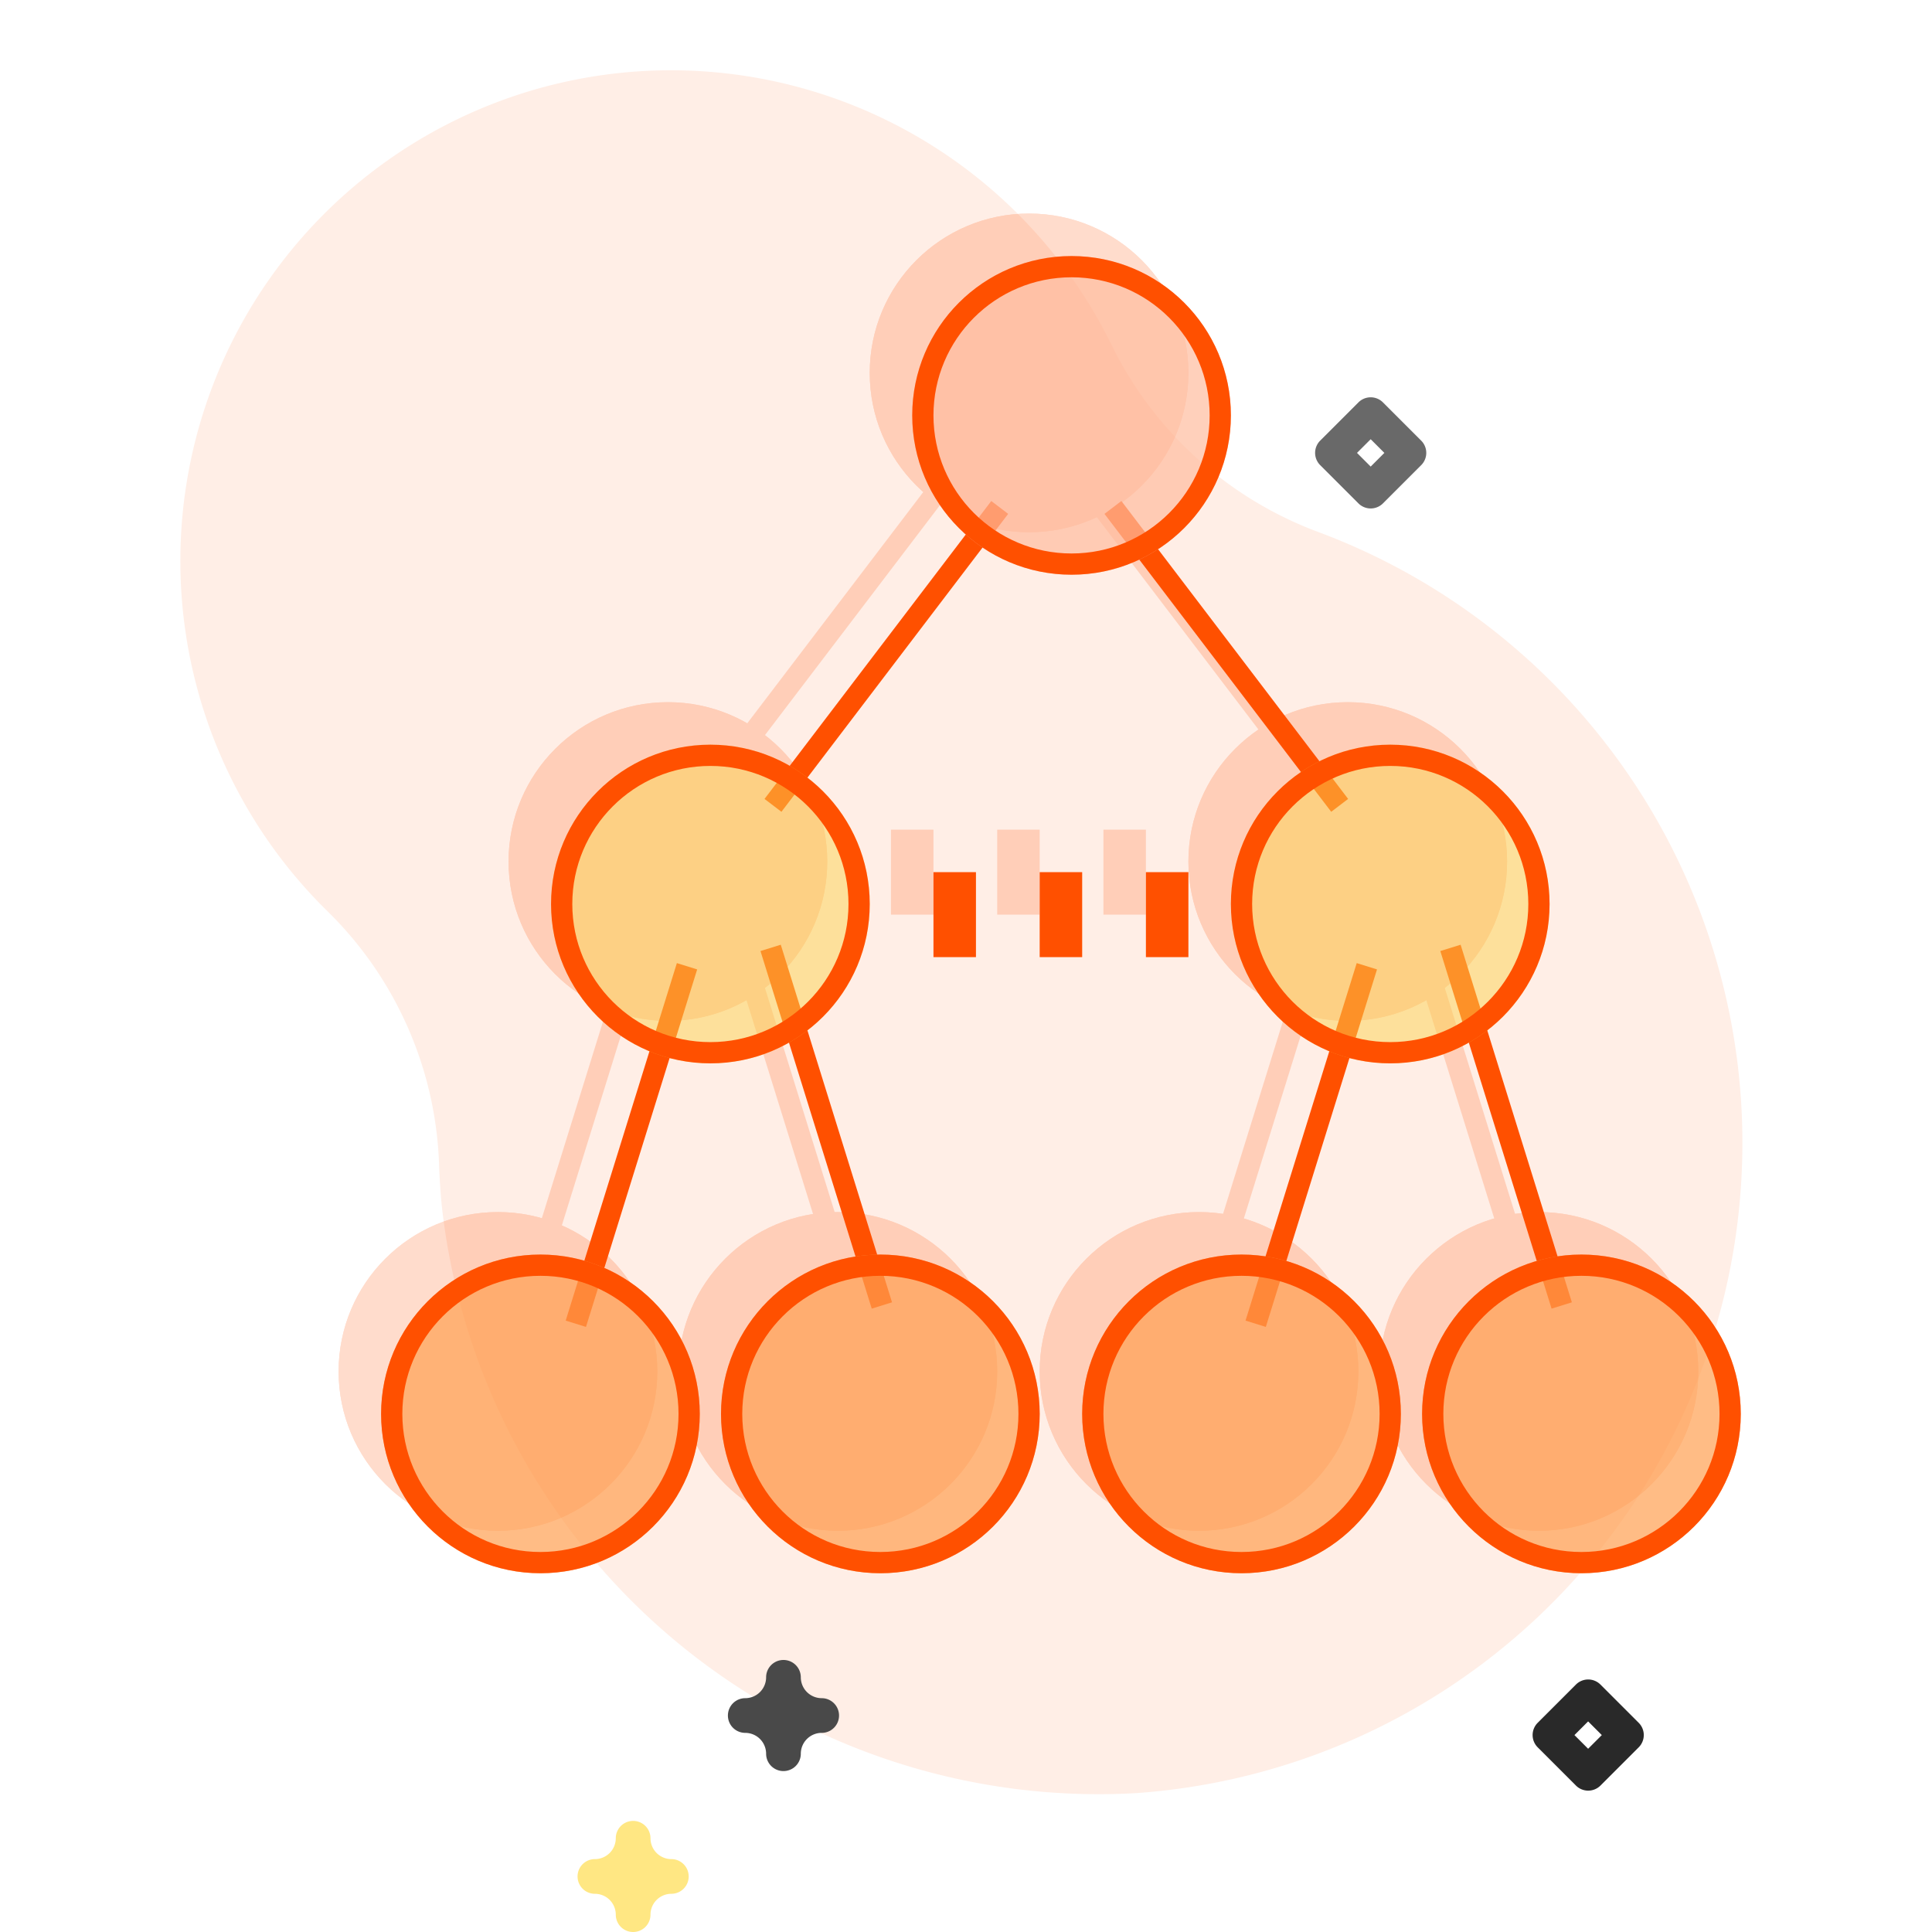<?xml version="1.0" encoding="utf-8"?>

<!--
 * Copyright (c) 2020, WSO2 Inc. (http://www.wso2.org) All Rights Reserved.
 *
 * WSO2 Inc. licenses this file to you under the Apache License,
 * Version 2.0 (the "License"); you may not use this file except
 * in compliance with the License.
 * You may obtain a copy of the License at
 *
 *     http://www.apache.org/licenses/LICENSE-2.0
 *
 * Unless required by applicable law or agreed to in writing,
 * software distributed under the License is distributed on an
 * "AS IS" BASIS, WITHOUT WARRANTIES OR CONDITIONS OF ANY
 * KIND, either express or implied. See the License for the
 * specific language governing permissions and limitations
 * under the License.
-->

<svg id="ad-illustration" class="icon" xmlns="http://www.w3.org/2000/svg" xmlns:xlink="http://www.w3.org/1999/xlink" width="100" height="100" viewBox="0 0 77.109 90.939">
    <g id="ad-illustration" transform="translate(-4076.977 2454.052)">
        <path class="path fill primary" d="M78.368,14.388A23.084,23.084,0,1,0,39.757,38.447a17.518,17.518,0,0,1,4.351,12.28q-.03.9-.008,1.806A31.089,31.089,0,0,0,74.775,82.443,30.671,30.671,0,0,0,87.45,23.851a17.713,17.713,0,0,1-9.082-9.463Z" transform="matrix(0.998, -0.07, 0.07, 0.998, 4043.161, -2446.695)" fill="#ff5000" opacity="0.1" />
        <g transform="translate(135 122)" opacity="0.2">
            <path class="path stroke primary" d="M3969.447-2554.167l10.673,14.023" transform="translate(16)" fill="none" stroke="#ff5000" stroke-width="1" />
            <path class="path stroke primary" d="M0,14.023,10.673,0" transform="translate(4002.196 -2519.393) rotate(160)" fill="none" stroke="#ff5000" stroke-width="1" />
            <path class="path stroke primary" d="M3969.447-2554.167l10.673,14.023" transform="matrix(0.94, 0.342, -0.342, 0.94, -603.47, -1490.069)" fill="none" stroke="#ff5000" stroke-width="1" />
            <path class="path stroke primary" d="M3980.119-2554.167l-10.673,14.023" fill="none" stroke="#ff5000" stroke-width="1" />
            <g class="path fill stroke primary" transform="translate(3976 -2566)" fill="#ff5000" stroke="#ff5000" stroke-width="1">
                <circle cx="7.5" cy="7.5" r="7.5" stroke="none" />
                <circle cx="7.5" cy="7.5" r="7" fill="none" />
            </g>
            <path class="path stroke primary" d="M0,14.023,10.673,0" transform="translate(3970.196 -2519.393) rotate(160)" fill="none" stroke="#ff5000" stroke-width="1" />
            <path class="path stroke primary" d="M3969.447-2554.167l10.673,14.023" transform="matrix(0.94, 0.342, -0.342, 0.94, -635.47, -1490.069)" fill="none" stroke="#ff5000" stroke-width="1" />
            <g class="path fill stroke primary" transform="translate(3959 -2543)" fill="#ff5000" stroke="#ff5000" stroke-width="1">
                <circle cx="7.5" cy="7.5" r="7.5" stroke="none" />
                <circle cx="7.5" cy="7.5" r="7" fill="none" />
            </g>
            <g class="path fill stroke primary" transform="translate(3991 -2543)" fill="#ff5000" stroke="#ff5000" stroke-width="1">
                <circle cx="7.5" cy="7.5" r="7.5" stroke="none" />
                <circle cx="7.5" cy="7.5" r="7" fill="none" />
            </g>
            <g class="path fill stroke primary" transform="translate(3951 -2519)" fill="#ff5000" stroke="#ff5000" stroke-width="1">
                <circle cx="7.5" cy="7.5" r="7.5" stroke="none" />
                <circle cx="7.5" cy="7.5" r="7" fill="none" />
            </g>
            <g class="path fill stroke primary" transform="translate(3967 -2519)" fill="#ff5000" stroke="#ff5000" stroke-width="1">
                <circle cx="7.5" cy="7.5" r="7.5" stroke="none" />
                <circle cx="7.5" cy="7.5" r="7" fill="none" />
            </g>
            <g class="path fill stroke primary" transform="translate(3984 -2519)" fill="#ff5000" stroke="#ff5000" stroke-width="1">
                <circle cx="7.5" cy="7.5" r="7.5" stroke="none" />
                <circle cx="7.5" cy="7.5" r="7" fill="none" />
            </g>
            <g class="path fill stroke primary" transform="translate(4000 -2519)" fill="#ff5000" stroke="#ff5000" stroke-width="1">
                <circle cx="7.5" cy="7.5" r="7.5" stroke="none" />
                <circle cx="7.5" cy="7.5" r="7" fill="none" />
            </g>
            <rect class="path fill primary" width="2" height="4" transform="translate(3977 -2537)" fill="#ff5000" />
            <rect class="path fill primary" width="2" height="4" transform="translate(3982 -2537)" fill="#ff5000" />
            <rect class="path fill primary" width="2" height="4" transform="translate(3987 -2537)" fill="#ff5000" />
        </g>
        <g transform="translate(137 124)">
            <path class="path stroke primary" d="M3969.447-2554.167l10.673,14.023" transform="translate(16)" fill="none" stroke="#ff5000" stroke-width="1" />
            <path class="path stroke primary" d="M0,14.023,10.673,0" transform="translate(4002.196 -2519.393) rotate(160)" fill="none" stroke="#ff5000" stroke-width="1" />
            <path class="path stroke primary" d="M3969.447-2554.167l10.673,14.023" transform="matrix(0.94, 0.342, -0.342, 0.94, -603.47, -1490.069)" fill="none" stroke="#ff5000" stroke-width="1" />
            <path class="path stroke primary" d="M3980.119-2554.167l-10.673,14.023" fill="none" stroke="#ff5000" stroke-width="1" />
            <g class="path fill stroke primary" transform="translate(3976 -2566)" fill="#ffbd9f" stroke="#ff5000" stroke-width="1" style="fill-opacity: 0.7;">
                <circle cx="7.5" cy="7.5" r="7.5" stroke="none" />
                <circle cx="7.5" cy="7.5" r="7" fill="none" />
            </g>
            <path class="path stroke primary" d="M0,14.023,10.673,0" transform="translate(3970.196 -2519.393) rotate(160)" fill="none" stroke="#ff5000" stroke-width="1" />
            <path class="path stroke primary" d="M3969.447-2554.167l10.673,14.023" transform="matrix(0.94, 0.342, -0.342, 0.94, -635.47, -1490.069)" fill="none" stroke="#ff5000" stroke-width="1" />
            <g class="path fill stroke secondary" transform="translate(3959 -2543)" fill="#fdd250" stroke="#ff5000" stroke-width="1" style="fill-opacity: 0.5;">
                <circle cx="7.5" cy="7.5" r="7.5" stroke="none" />
                <circle cx="7.5" cy="7.5" r="7" fill="none" />
            </g>
            <g class="path fill stroke secondary" transform="translate(3991 -2543)" fill="#fdd250" stroke="#ff5000" stroke-width="1" style="fill-opacity: 0.5;">
                <circle cx="7.5" cy="7.5" r="7.5" stroke="none" />
                <circle cx="7.5" cy="7.5" r="7" fill="none" />
            </g>
            <g class="path fill stroke primary" transform="translate(3951 -2519)" fill="#ffa052" stroke="#ff5000" stroke-width="1" style="fill-opacity: 0.7;">
                <circle cx="7.5" cy="7.5" r="7.5" stroke="none" />
                <circle cx="7.5" cy="7.5" r="7" fill="none" />
            </g>
            <g class="path fill stroke primary" transform="translate(3967 -2519)" fill="#ffa052" stroke="#ff5000" stroke-width="1" style="fill-opacity: 0.7;">
                <circle cx="7.5" cy="7.5" r="7.5" stroke="none" />
                <circle cx="7.5" cy="7.5" r="7" fill="none" />
            </g>
            <g class="path fill stroke primary" transform="translate(3984 -2519)" fill="#ffa052" stroke="#ff5000" stroke-width="1" style="fill-opacity: 0.7;">
                <circle cx="7.5" cy="7.5" r="7.5" stroke="none" />
                <circle cx="7.5" cy="7.5" r="7" fill="none" />
            </g>
            <g class="path fill stroke primary" transform="translate(4000 -2519)" fill="#ffa052" stroke="#ff5000" stroke-width="1" style="fill-opacity: 0.7;">
                <circle cx="7.5" cy="7.5" r="7.5" stroke="none" />
                <circle cx="7.5" cy="7.5" r="7" fill="none" />
            </g>
            <rect class="path fill primary" width="2" height="4" transform="translate(3977 -2537)" fill="#ff5000" />
            <rect class="path fill primary" width="2" height="4" transform="translate(3982 -2537)" fill="#ff5000" />
            <rect class="path fill primary" width="2" height="4" transform="translate(3987 -2537)" fill="#ff5000" />
        </g>
        <path class="path fill tertiary" d="M305.934,39.991a.816.816,0,0,1-.577-.239l-1.8-1.8a.816.816,0,0,1,0-1.154l1.8-1.8a.816.816,0,0,1,1.154,0l1.8,1.8a.816.816,0,0,1,0,1.155l-1.8,1.8a.817.817,0,0,1-.577.238Zm-.644-2.615.644.644.644-.644-.644-.644Z" transform="translate(3828.646 -2470.11)" fill="#696969" />
        <path class="path fill secondary" d="M368.647,409.675a.816.816,0,0,1-.577-.239l-1.8-1.8a.816.816,0,0,1,0-1.154l1.8-1.8a.816.816,0,0,1,1.154,0l1.8,1.8a.816.816,0,0,1,0,1.155l-1.8,1.8a.817.817,0,0,1-.577.238ZM368,407.06l.644.644.644-.644-.644-.644Z" transform="translate(3776.171 -2779.442)" fill="#292929" />
        <path class="path fill primary" d="M93.28,450.434a.816.816,0,0,1-.816-.816.984.984,0,0,0-.983-.982.816.816,0,1,1,0-1.633.984.984,0,0,0,.983-.982.816.816,0,1,1,1.633,0,.984.984,0,0,0,.982.982.816.816,0,0,1,0,1.633.984.984,0,0,0-.982.982.816.816,0,0,1-.817.816Z" transform="translate(4006.583 -2813.547)" fill="#ffe783" />
        <path class="path fill tertiary" d="M136.613,404.036a.816.816,0,0,1-.816-.816.984.984,0,0,0-.982-.982.816.816,0,1,1,0-1.633.984.984,0,0,0,.982-.982.816.816,0,0,1,1.633,0,.984.984,0,0,0,.983.982.816.816,0,1,1,0,1.633.984.984,0,0,0-.983.982.816.816,0,0,1-.817.816Z" transform="translate(3970.326 -2774.724)" fill="#494949" />
    </g>
</svg>
